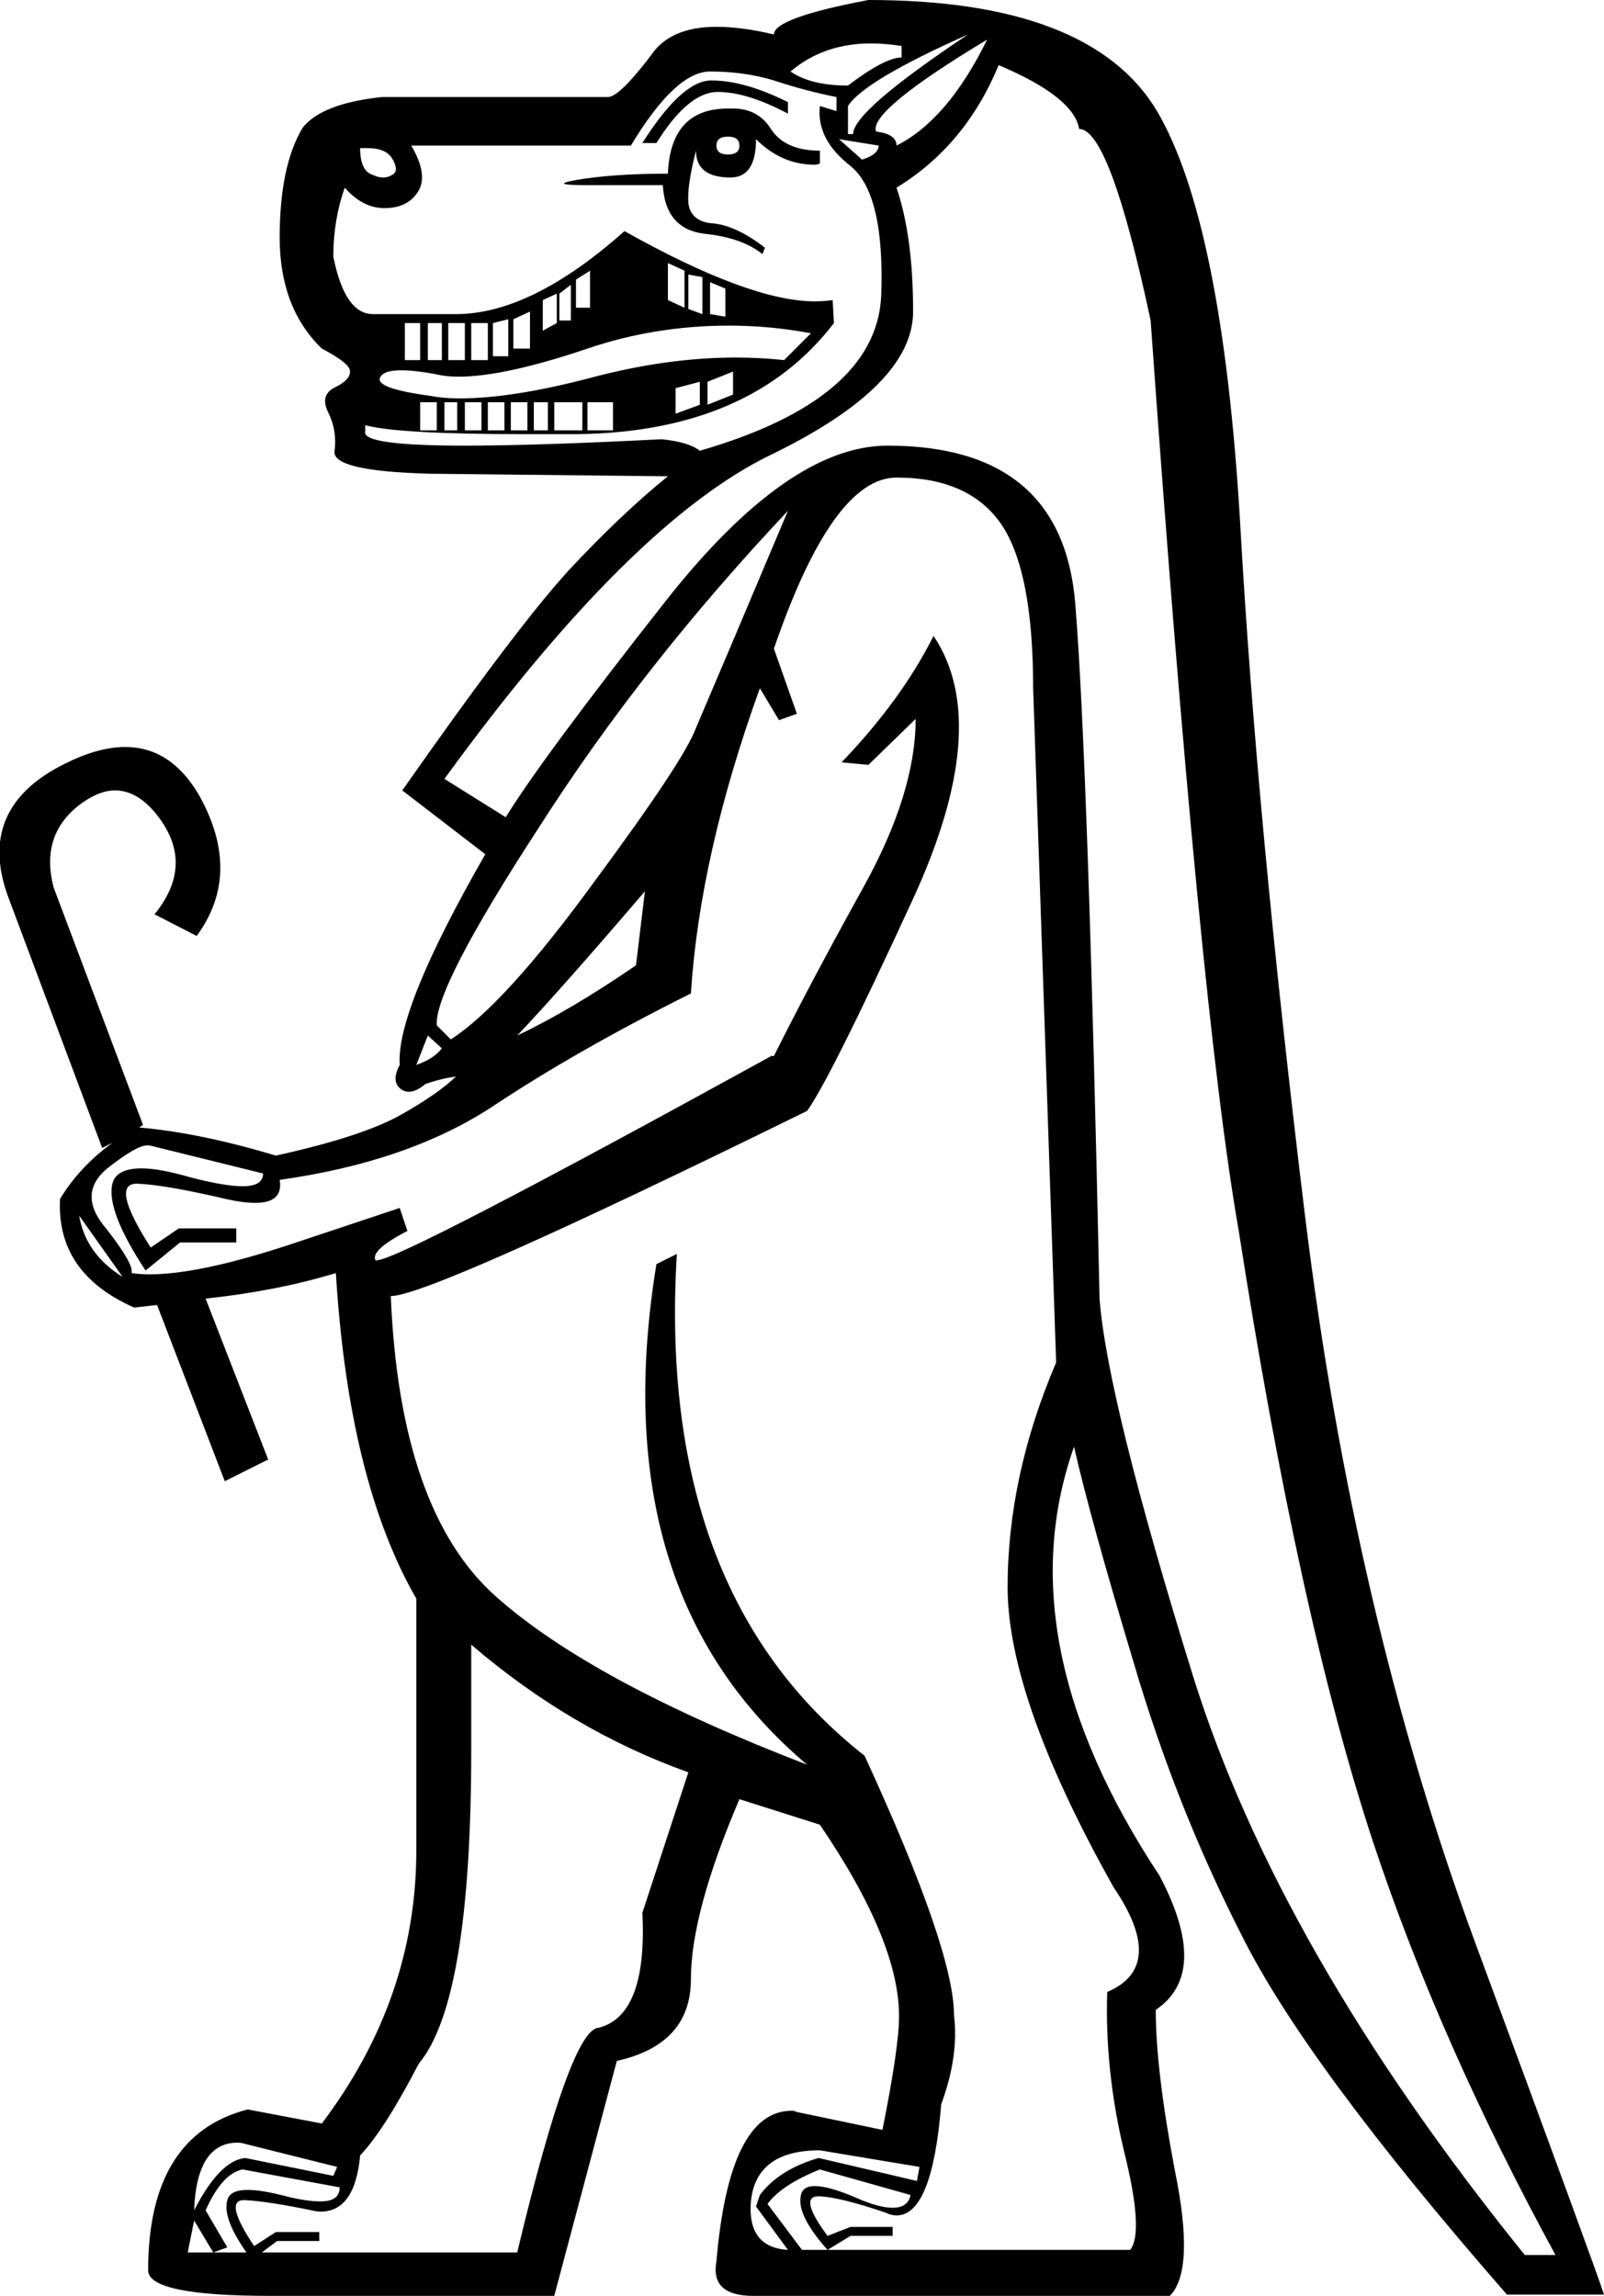 <?xml version='1.0' encoding ='UTF-8' standalone='yes'?>
<svg width='12.56' height='17.98' xmlns='http://www.w3.org/2000/svg' xmlns:xlink='http://www.w3.org/1999/xlink' >
<path style='fill:black; stroke:none' d=' M 6.82 0.34  Q 6.93 0.34 7.06 0.36  L 7.06 0.45  Q 6.93 0.45 6.64 0.67  Q 6.35 0.67 6.19 0.56  Q 6.45 0.34 6.82 0.34  Z  M 7.58 0.27  Q 6.68 0.87 6.68 1.05  L 6.64 1.05  L 6.64 0.83  Q 6.77 0.63 7.58 0.27  Z  M 5.57 0.63  Q 5.34 0.63 5.03 1.12  L 5.14 1.12  Q 5.39 0.72 5.62 0.72  Q 5.85 0.72 6.17 0.89  L 6.17 0.8  Q 5.83 0.63 5.57 0.63  Z  M 7.73 0.31  Q 7.42 0.94 7.02 1.14  Q 7.02 1.05 6.86 1.03  Q 6.8 0.87 7.73 0.31  Z  M 5.7 1.07  Q 5.79 1.07 5.79 1.14  Q 5.79 1.21 5.7 1.21  Q 5.61 1.21 5.61 1.14  Q 5.61 1.07 5.7 1.07  Z  M 6.57 1.09  L 6.88 1.14  Q 6.88 1.21 6.75 1.25  L 6.57 1.09  Z  M 2.88 1.16  Q 3.02 1.16 3.07 1.24  Q 3.13 1.34 3.07 1.37  Q 3.04 1.39 3 1.39  Q 2.96 1.39 2.92 1.37  Q 2.82 1.34 2.82 1.16  Q 2.85 1.16 2.88 1.16  Z  M 5.74 0.85  Q 5.72 0.85 5.7 0.85  Q 5.25 0.85 5.23 1.36  Q 4.8 1.36 4.51 1.41  Q 4.29 1.45 4.59 1.45  Q 4.69 1.45 4.85 1.45  L 5.19 1.45  Q 5.21 1.79 5.51 1.83  Q 5.81 1.86 5.97 1.99  L 5.99 1.94  Q 5.77 1.77 5.59 1.75  Q 5.41 1.74 5.39 1.59  Q 5.38 1.45 5.45 1.18  Q 5.45 1.39 5.72 1.39  Q 5.92 1.39 5.92 1.09  Q 6.12 1.29 6.38 1.29  Q 6.4 1.29 6.42 1.28  L 6.42 1.18  Q 6.14 1.18 6.03 1  Q 5.93 0.85 5.74 0.85  Z  M 4.62 2.12  L 4.62 2.41  L 4.51 2.41  L 4.51 2.19  L 4.62 2.12  Z  M 5.23 2.06  L 5.36 2.12  L 5.36 2.41  L 5.23 2.35  L 5.23 2.06  Z  M 5.39 2.15  L 5.5 2.17  L 5.5 2.46  L 5.39 2.42  L 5.39 2.15  Z  M 5.56 2.21  L 5.68 2.26  L 5.68 2.48  L 5.56 2.46  L 5.56 2.21  Z  M 4.47 2.23  L 4.47 2.51  L 4.38 2.51  L 4.38 2.3  L 4.47 2.23  Z  M 4.36 2.3  L 4.36 2.53  L 4.25 2.59  L 4.25 2.35  L 4.36 2.3  Z  M 4.15 2.44  L 4.15 2.73  L 4.02 2.73  L 4.02 2.5  L 4.15 2.44  Z  M 3.98 2.5  L 3.98 2.79  L 3.86 2.79  L 3.86 2.53  L 3.98 2.5  Z  M 3.29 2.53  L 3.29 2.82  L 3.17 2.82  L 3.17 2.53  Z  M 3.46 2.53  L 3.46 2.82  L 3.35 2.82  L 3.35 2.53  Z  M 3.64 2.53  L 3.64 2.82  L 3.51 2.82  L 3.51 2.53  Z  M 3.82 2.53  L 3.82 2.82  L 3.69 2.82  L 3.69 2.53  Z  M 5.71 2.55  Q 6.03 2.55 6.35 2.61  L 6.14 2.82  Q 5.95 2.8 5.76 2.8  Q 5.22 2.8 4.62 2.96  Q 4.01 3.12 3.6 3.12  Q 3.47 3.12 3.37 3.1  Q 2.92 3.04 2.98 2.95  Q 3.01 2.9 3.14 2.9  Q 3.25 2.9 3.41 2.93  Q 3.49 2.95 3.59 2.95  Q 3.95 2.95 4.6 2.73  Q 5.13 2.55 5.71 2.55  Z  M 5.74 2.91  L 5.74 3.09  L 5.54 3.17  L 5.54 2.99  L 5.74 2.91  Z  M 5.48 2.99  L 5.48 3.17  L 5.29 3.24  L 5.29 3.04  L 5.48 2.99  Z  M 3.42 3.15  L 3.42 3.37  L 3.29 3.37  L 3.29 3.15  Z  M 3.58 3.15  L 3.58 3.37  L 3.48 3.37  L 3.48 3.15  Z  M 3.77 3.15  L 3.77 3.37  L 3.64 3.37  L 3.64 3.15  Z  M 3.95 3.15  L 3.95 3.37  L 3.82 3.37  L 3.82 3.15  Z  M 4.13 3.15  L 4.13 3.37  L 4 3.37  L 4 3.15  Z  M 4.29 3.15  L 4.29 3.37  L 4.18 3.37  L 4.18 3.15  Z  M 4.56 3.15  L 4.56 3.37  L 4.34 3.37  L 4.34 3.15  Z  M 4.8 3.15  L 4.8 3.37  L 4.6 3.37  L 4.6 3.15  Z  M 5.56 0.56  Q 5.83 0.56 6.06 0.63  Q 6.3 0.71 6.55 0.76  L 6.55 0.87  L 6.42 0.83  L 6.42 0.83  Q 6.39 1.09 6.66 1.3  Q 6.93 1.52 6.9 2.32  Q 6.86 3.13 5.48 3.53  Q 5.39 3.46 5.18 3.44  Q 4.2 3.49 3.64 3.49  Q 2.83 3.49 2.86 3.38  L 2.86 3.33  Q 3.12 3.4 4.1 3.4  Q 4.3 3.4 4.53 3.4  Q 5.88 3.38 6.53 2.53  L 6.52 2.35  Q 6.45 2.36 6.38 2.36  Q 5.87 2.36 4.89 1.81  Q 4.16 2.46 3.57 2.46  L 2.92 2.46  Q 2.7 2.46 2.61 2.01  Q 2.61 1.72 2.7 1.47  Q 2.84 1.63 3.01 1.63  Q 3.2 1.63 3.28 1.49  Q 3.35 1.36 3.22 1.14  L 4.94 1.14  Q 5.29 0.56 5.56 0.56  Z  M 5.05 6.98  L 4.98 7.56  Q 4.47 7.91 4.05 8.11  Q 4.4 7.74 5.05 6.98  Z  M 6.17 4  L 6.17 4  Q 5.66 5.21 5.45 5.7  Q 5.36 5.95 4.65 6.91  Q 3.95 7.87 3.53 8.14  L 3.42 8.03  Q 3.4 7.74 4.22 6.48  Q 5.03 5.21 6.17 4  Z  M 3.35 8.11  L 3.46 8.21  Q 3.4 8.29 3.26 8.34  L 3.35 8.11  Z  M 0.62 9.52  L 0.96 10  Q 0.67 9.82 0.62 9.52  Z  M 1.86 16.78  Q 1.89 16.78 1.92 16.79  L 2.64 16.97  L 2.61 17.04  L 1.92 16.9  Q 1.72 16.92 1.52 17.31  Q 1.54 16.78 1.86 16.78  Z  M 6.42 16.84  L 7.2 16.97  L 7.18 17.08  L 6.41 16.9  Q 6.1 16.99 5.95 17.19  L 5.92 17.28  L 6.17 17.62  Q 5.85 17.6 5.88 17.24  Q 5.92 16.84 6.42 16.84  Z  M 6.42 16.99  L 7.13 17.19  Q 7.11 17.29 6.99 17.29  Q 6.88 17.29 6.7 17.21  Q 6.49 17.12 6.38 17.12  Q 6.28 17.12 6.27 17.2  Q 6.24 17.35 6.48 17.62  L 6.28 17.62  L 6.01 17.26  Q 6.12 17.11 6.42 16.99  Z  M 7.02 3.74  Q 7.6 3.74 7.85 4.12  Q 8.09 4.49 8.09 5.39  L 8.27 10.67  Q 7.89 11.56 7.89 12.43  Q 7.89 13.3 8.72 14.78  Q 9.14 15.4 8.67 15.6  Q 8.65 16.21 8.8 16.84  Q 8.96 17.48 8.85 17.62  L 6.48 17.62  L 6.66 17.51  L 6.99 17.51  L 6.99 17.44  L 6.66 17.44  L 6.48 17.51  Q 6.25 17.2 6.41 17.2  Q 6.41 17.2 6.42 17.2  Q 6.59 17.21 6.94 17.33  Q 6.98 17.35 7.02 17.35  Q 7.3 17.35 7.37 16.48  Q 7.51 16.1 7.47 15.78  Q 7.47 15.27 6.77 13.75  Q 5.14 12.47 5.3 9.82  L 5.3 9.82  L 5.14 9.9  Q 4.72 12.47 6.32 13.82  Q 4.63 13.17 3.88 12.5  Q 3.13 11.83 3.06 10.15  Q 3.37 10.15 6.32 8.7  Q 6.5 8.45 7.14 7.06  Q 7.78 5.68 7.31 4.98  L 7.31 4.98  Q 7.06 5.48 6.59 5.97  L 6.8 5.99  L 7.17 5.63  L 7.17 5.63  Q 7.17 6.21 6.76 6.95  Q 6.35 7.69 6.06 8.27  L 6.04 8.27  Q 3.13 9.87 2.95 9.87  Q 2.94 9.87 2.94 9.87  Q 2.9 9.79 3.19 9.64  L 3.13 9.46  L 2.26 9.75  Q 1.56 9.98 1.17 9.98  Q 1.1 9.98 1.03 9.97  Q 1.05 9.9 0.83 9.62  Q 0.6 9.35 0.84 9.15  Q 1.07 8.97 1.15 8.97  Q 1.16 8.97 1.17 8.97  Q 1.25 8.99 2.06 9.19  Q 2.06 9.29 1.9 9.29  Q 1.76 9.29 1.49 9.22  Q 1.25 9.15 1.11 9.15  Q 0.91 9.15 0.88 9.27  Q 0.83 9.48 1.14 9.95  L 1.41 9.73  L 1.85 9.73  L 1.85 9.62  L 1.4 9.62  L 1.18 9.77  Q 0.86 9.27 1.07 9.27  Q 1.07 9.27 1.08 9.27  Q 1.3 9.28 1.77 9.39  Q 1.9 9.42 2 9.42  Q 2.22 9.42 2.19 9.24  Q 3.19 9.1 3.85 8.67  Q 4.51 8.23 5.41 7.78  Q 5.48 6.69 5.95 5.39  L 6.1 5.64  L 6.24 5.59  L 6.06 5.08  Q 6.52 3.74 7.02 3.74  Z  M 1.52 17.39  L 1.67 17.64  L 1.47 17.64  L 1.52 17.39  Z  M 1.9 16.99  L 2.66 17.13  Q 2.66 17.24 2.51 17.24  Q 2.4 17.24 2.24 17.2  Q 2.05 17.15 1.94 17.15  Q 1.8 17.15 1.78 17.23  Q 1.74 17.37 1.93 17.64  L 1.67 17.64  L 1.78 17.6  L 1.61 17.31  Q 1.74 17.02 1.9 16.99  Z  M 3.69 12.88  Q 4.47 13.55 5.39 13.88  L 5.03 14.98  Q 5.07 15.78 4.69 15.88  Q 4.47 15.88 4.05 17.64  L 2.05 17.64  L 2.17 17.55  L 2.5 17.55  L 2.5 17.48  L 2.16 17.48  L 1.99 17.59  Q 1.75 17.23 1.91 17.23  Q 1.92 17.23 1.92 17.23  Q 2.1 17.24 2.44 17.31  Q 2.48 17.32 2.51 17.32  Q 2.78 17.32 2.82 16.88  Q 3.01 16.68 3.28 16.16  Q 3.69 15.67 3.69 13.7  L 3.69 12.88  Z  M 7.82 0.51  Q 8.41 0.76 8.45 1.01  Q 8.69 1.01 9.01 2.51  Q 9.39 7.87 9.7 9.64  Q 10.17 12.66 10.75 14.42  Q 11.27 15.99 12.18 17.66  L 11.94 17.66  Q 10.01 15.27 9.34 13.12  Q 8.67 10.96 8.61 10.17  Q 8.52 5.97 8.42 4.73  Q 8.32 3.49 6.95 3.49  Q 6.17 3.49 5.21 4.71  Q 4.25 5.93 3.96 6.4  L 3.48 6.1  Q 4.94 4.09 6.04 3.56  Q 7.15 3.02 7.15 2.44  Q 7.15 1.85 7.02 1.47  Q 7.56 1.14 7.82 0.51  Z  M 6.8 0  Q 6.06 0.14 6.06 0.27  Q 5.81 0.21 5.61 0.21  Q 5.25 0.21 5.1 0.43  Q 4.85 0.76 4.76 0.76  L 2.99 0.76  Q 2.52 0.81 2.37 1  Q 2.19 1.3 2.19 1.86  Q 2.19 2.41 2.52 2.73  Q 2.73 2.84 2.74 2.9  Q 2.75 2.97 2.63 3.03  Q 2.5 3.09 2.57 3.23  Q 2.64 3.37 2.62 3.53  Q 2.59 3.69 3.37 3.71  L 5.23 3.73  Q 4.87 4.02 4.45 4.47  Q 4.04 4.92 3.15 6.19  L 3.8 6.69  Q 3.1 7.91 3.13 8.34  Q 3.06 8.47 3.14 8.53  Q 3.17 8.55 3.2 8.55  Q 3.26 8.55 3.33 8.49  Q 3.44 8.45 3.57 8.43  L 3.57 8.43  Q 3.44 8.56 3.14 8.73  Q 2.84 8.9 2.16 9.05  Q 1.56 8.87 1.09 8.83  L 1.09 8.83  L 1.12 8.81  L 0.42 6.95  Q 0.31 6.53 0.64 6.29  Q 0.78 6.19 0.9 6.19  Q 1.09 6.19 1.25 6.41  Q 1.52 6.78 1.21 7.16  L 1.54 7.33  Q 1.9 6.84 1.56 6.23  Q 1.34 5.85 0.98 5.85  Q 0.77 5.85 0.51 5.98  Q -0.2 6.33 0.07 7.04  L 0.8 8.99  L 0.88 8.95  L 0.88 8.95  Q 0.62 9.14 0.47 9.39  Q 0.44 9.97 1.05 10.24  L 1.23 10.22  L 1.76 11.6  L 2.1 11.43  L 1.61 10.17  Q 2.17 10.11 2.63 9.97  Q 2.73 11.6 3.26 12.52  L 3.26 14.49  Q 3.26 15.65 2.52 16.63  L 1.94 16.52  Q 1.16 16.72 1.16 17.78  Q 1.16 17.98 2.12 17.98  L 4.34 17.98  L 4.83 16.14  Q 5.41 16.01 5.41 15.5  Q 5.41 14.98 5.79 14.09  L 6.42 14.29  Q 7.04 15.2 7.04 15.79  Q 7.04 16.03 6.91 16.68  L 6.24 16.54  Q 6.22 16.53 6.2 16.53  Q 5.71 16.53 5.61 17.71  Q 5.56 17.98 5.9 17.98  L 9.16 17.98  Q 9.36 17.78 9.2 17  Q 9.05 16.21 9.05 15.74  Q 9.48 15.45 9.08 14.69  Q 7.87 12.86 8.41 11.33  L 8.41 11.33  Q 8.54 11.9 8.88 13.03  Q 9.21 14.15 9.72 15.15  Q 10.22 16.16 11.8 17.97  L 12.56 17.97  Q 12.5 17.78 11.55 15.21  Q 10.6 12.63 10.22 9.53  Q 9.84 6.42 9.71 4.08  Q 9.57 1.74 9.06 0.87  Q 8.54 0 6.8 0  Z '/></svg>
